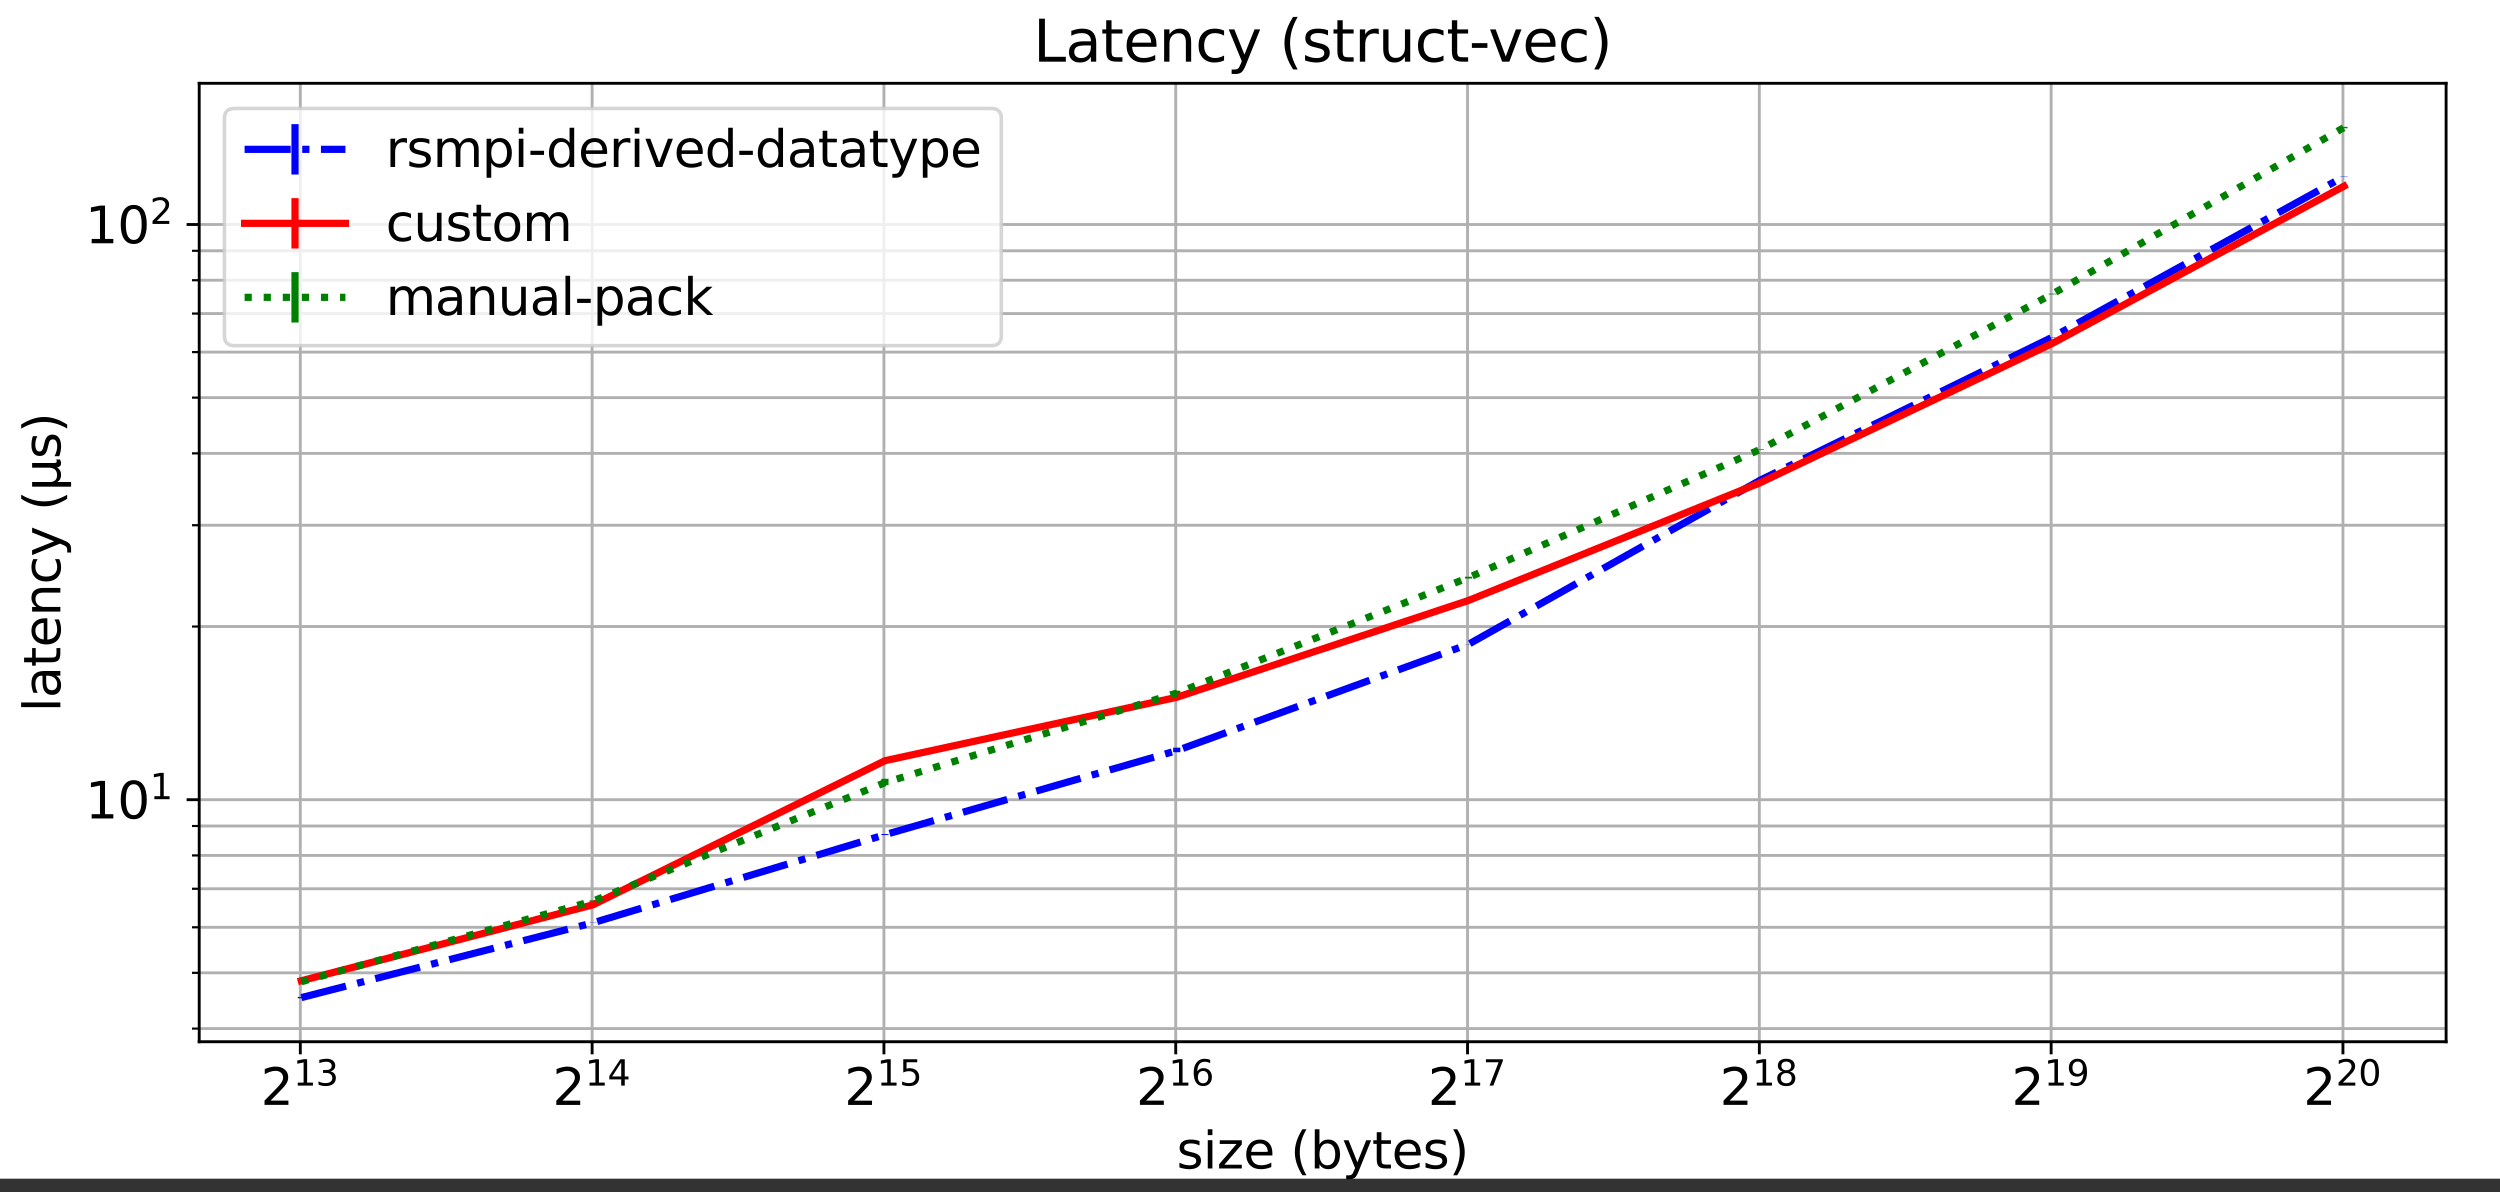 <?xml version="1.0" encoding="UTF-8" standalone="no"?>
<svg
   width="694.117pt"
   height="330.996pt"
   viewBox="0 0 694.117 330.996"
   version="1.1"
   id="svg169"
   sodipodi:docname="latency-struct-vec.svg"
   inkscape:version="1.3.2 (091e20e, 2023-11-25)"
   xmlns:inkscape="http://www.inkscape.org/namespaces/inkscape"
   xmlns:sodipodi="http://sodipodi.sourceforge.net/DTD/sodipodi-0.dtd"
   xmlns:xlink="http://www.w3.org/1999/xlink"
   xmlns="http://www.w3.org/2000/svg"
   xmlns:svg="http://www.w3.org/2000/svg"
   xmlns:rdf="http://www.w3.org/1999/02/22-rdf-syntax-ns#"
   xmlns:cc="http://creativecommons.org/ns#"
   xmlns:dc="http://purl.org/dc/elements/1.1/">
  <rect x="0" y="0" width="694.117" height="330.996" fill="#333333" stroke="none"/>
  <sodipodi:namedview
     id="namedview169"
     pagecolor="#ffffff"
     bordercolor="#000000"
     borderopacity="0.25"
     inkscape:showpageshadow="2"
     inkscape:pageopacity="0.0"
     inkscape:pagecheckerboard="0"
     inkscape:deskcolor="#d1d1d1"
     inkscape:document-units="pt"
     inkscape:zoom="2.0028367"
     inkscape:cx="458.8492"
     inkscape:cy="205.95788"
     inkscape:window-width="3440"
     inkscape:window-height="1302"
     inkscape:window-x="0"
     inkscape:window-y="25"
     inkscape:window-maximized="1"
     inkscape:current-layer="svg169">
    <inkscape:page
       x="0"
       y="0"
       width="694.117"
       height="330.996"
       id="page169"
       margin="17.6 0 0"
       bleed="0"
       inkscape:export-filename="latency-struct-vec.pdf"
       inkscape:export-xdpi="96"
       inkscape:export-ydpi="96" />
  </sodipodi:namedview>
  <defs
     id="defs1">
    <style
       type="text/css"
       id="style1">*{stroke-linejoin: round; stroke-linecap: butt}</style>
  </defs>
  <g
     id="figure_1"
     transform="translate(-45.311,-18.349)">
    <g
       id="patch_1">
      <path
         d="M 0,345.6 H 804.96 V 0 H 0 Z"
         style="fill:#ffffff"
         id="path1" />
    </g>
    <g
       id="axes_1">
      <g
         id="patch_2">
        <path
           d="M 100.62,307.584 H 724.464 V 41.472 H 100.62 Z"
           style="fill:#ffffff"
           id="path2" />
      </g>
      <g
         id="matplotlib.axis_1">
        <g
           id="xtick_1">
          <g
             id="line2d_1">
            <path
               d="M 128.692,307.584 V 41.472"
               clip-path="url(#p73a5b15c62)"
               style="fill:none;stroke:#b0b0b0;stroke-width:0.8;stroke-linecap:square"
               id="path3" />
          </g>
          <g
             id="line2d_2">
            <defs
               id="defs3">
              <path
                 id="mef3d6fde62"
                 d="M 0,0 V 3.5"
                 style="stroke:#000000;stroke-width:0.8" />
            </defs>
            <g
               id="g3">
              <use
                 xlink:href="#mef3d6fde62"
                 x="128.692"
                 y="307.584"
                 style="stroke:#000000;stroke-width:0.8"
                 id="use3" />
            </g>
          </g>
          <g
             id="text_1">
            <!-- $\mathdefault{2^{13}}$ -->
            <g
               transform="matrix(0.14,0,0,-0.14,117.702,325.222)"
               id="g6">
              <defs
                 id="defs4">
                <path
                   id="DejaVuSans-32"
                   d="M 1228,531 H 3431 V 0 H 469 v 531 q 359,372 979,998 621,627 780,809 303,340 423,576 121,236 121,464 0,372 -261,606 -261,235 -680,235 -297,0 -627,-103 -329,-103 -704,-313 v 638 q 381,153 712,231 332,78 607,78 725,0 1156,-363 431,-362 431,-968 0,-288 -108,-546 -107,-257 -392,-607 -78,-91 -497,-524 Q 1991,1309 1228,531 Z"
                   transform="scale(0.016)" />
                <path
                   id="DejaVuSans-31"
                   d="M 794,531 H 1825 V 4091 L 703,3866 v 575 l 1116,225 h 631 V 531 H 3481 V 0 H 794 Z"
                   transform="scale(0.016)" />
                <path
                   id="DejaVuSans-33"
                   d="m 2597,2516 q 453,-97 707,-404 255,-306 255,-756 0,-690 -475,-1069 -475,-378 -1350,-378 -293,0 -604,58 -311,58 -642,174 v 609 q 262,-153 574,-231 313,-78 654,-78 593,0 904,234 311,234 311,681 0,413 -289,645 -289,233 -804,233 h -544 v 519 h 569 q 465,0 712,186 247,186 247,536 0,359 -255,551 -254,193 -729,193 -260,0 -557,-57 -297,-56 -653,-174 v 562 q 360,100 674,150 314,50 592,50 719,0 1137,-327 419,-326 419,-882 0,-388 -222,-655 -222,-267 -631,-370 z"
                   transform="scale(0.016)" />
              </defs>
              <use
                 xlink:href="#DejaVuSans-32"
                 transform="translate(0,0.766)"
                 id="use4" />
              <use
                 xlink:href="#DejaVuSans-31"
                 transform="matrix(0.7,0,0,0.7,64.58,39.047)"
                 id="use5" />
              <use
                 xlink:href="#DejaVuSans-33"
                 transform="matrix(0.7,0,0,0.7,109.116,39.047)"
                 id="use6" />
            </g>
          </g>
        </g>
        <g
           id="xtick_2">
          <g
             id="line2d_3">
            <path
               d="M 209.71,307.584 V 41.472"
               clip-path="url(#p73a5b15c62)"
               style="fill:none;stroke:#b0b0b0;stroke-width:0.8;stroke-linecap:square"
               id="path6" />
          </g>
          <g
             id="line2d_4">
            <g
               id="g7">
              <use
                 xlink:href="#mef3d6fde62"
                 x="209.71"
                 y="307.584"
                 style="stroke:#000000;stroke-width:0.8"
                 id="use7" />
            </g>
          </g>
          <g
             id="text_2">
            <!-- $\mathdefault{2^{14}}$ -->
            <g
               transform="matrix(0.14,0,0,-0.14,198.72,325.222)"
               id="g10">
              <defs
                 id="defs7">
                <path
                   id="DejaVuSans-34"
                   d="M 2419,4116 825,1625 h 1594 z m -166,550 h 794 V 1625 h 666 V 1100 H 3047 V 0 H 2419 V 1100 H 313 v 609 z"
                   transform="scale(0.016)" />
              </defs>
              <use
                 xlink:href="#DejaVuSans-32"
                 transform="translate(0,0.684)"
                 id="use8" />
              <use
                 xlink:href="#DejaVuSans-31"
                 transform="matrix(0.7,0,0,0.7,64.58,38.966)"
                 id="use9" />
              <use
                 xlink:href="#DejaVuSans-34"
                 transform="matrix(0.7,0,0,0.7,109.116,38.966)"
                 id="use10" />
            </g>
          </g>
        </g>
        <g
           id="xtick_3">
          <g
             id="line2d_5">
            <path
               d="M 290.729,307.584 V 41.472"
               clip-path="url(#p73a5b15c62)"
               style="fill:none;stroke:#b0b0b0;stroke-width:0.8;stroke-linecap:square"
               id="path10" />
          </g>
          <g
             id="line2d_6">
            <g
               id="g11">
              <use
                 xlink:href="#mef3d6fde62"
                 x="290.729"
                 y="307.584"
                 style="stroke:#000000;stroke-width:0.8"
                 id="use11" />
            </g>
          </g>
          <g
             id="text_3">
            <!-- $\mathdefault{2^{15}}$ -->
            <g
               transform="matrix(0.14,0,0,-0.14,279.739,325.222)"
               id="g14">
              <defs
                 id="defs11">
                <path
                   id="DejaVuSans-35"
                   d="M 691,4666 H 3169 V 4134 H 1269 V 2991 q 137,47 274,70 138,23 276,23 781,0 1237,-428 457,-428 457,-1159 Q 3513,744 3044,326 2575,-91 1722,-91 1428,-91 1123,-41 819,9 494,109 v 635 q 281,-153 581,-228 300,-75 634,-75 541,0 856,284 316,284 316,772 0,487 -316,771 -315,285 -856,285 -253,0 -505,-56 -251,-56 -513,-175 z"
                   transform="scale(0.016)" />
              </defs>
              <use
                 xlink:href="#DejaVuSans-32"
                 transform="translate(0,0.684)"
                 id="use12" />
              <use
                 xlink:href="#DejaVuSans-31"
                 transform="matrix(0.7,0,0,0.7,64.58,38.966)"
                 id="use13" />
              <use
                 xlink:href="#DejaVuSans-35"
                 transform="matrix(0.7,0,0,0.7,109.116,38.966)"
                 id="use14" />
            </g>
          </g>
        </g>
        <g
           id="xtick_4">
          <g
             id="line2d_7">
            <path
               d="M 371.748,307.584 V 41.472"
               clip-path="url(#p73a5b15c62)"
               style="fill:none;stroke:#b0b0b0;stroke-width:0.8;stroke-linecap:square"
               id="path14" />
          </g>
          <g
             id="line2d_8">
            <g
               id="g15">
              <use
                 xlink:href="#mef3d6fde62"
                 x="371.748"
                 y="307.584"
                 style="stroke:#000000;stroke-width:0.8"
                 id="use15" />
            </g>
          </g>
          <g
             id="text_4">
            <!-- $\mathdefault{2^{16}}$ -->
            <g
               transform="matrix(0.14,0,0,-0.14,360.758,325.222)"
               id="g18">
              <defs
                 id="defs15">
                <path
                   id="DejaVuSans-36"
                   d="m 2113,2584 q -425,0 -674,-291 -248,-290 -248,-796 0,-503 248,-796 249,-292 674,-292 425,0 673,292 248,293 248,796 0,506 -248,796 -248,291 -673,291 z m 1253,1979 v -575 q -238,112 -480,171 -242,60 -480,60 -625,0 -955,-422 -329,-422 -376,-1275 184,272 462,417 279,145 613,145 703,0 1111,-427 408,-426 408,-1160 0,-719 -425,-1154 -425,-434 -1131,-434 -810,0 -1238,620 -428,621 -428,1799 0,1106 525,1764 525,658 1409,658 238,0 480,-47 242,-47 505,-140 z"
                   transform="scale(0.016)" />
              </defs>
              <use
                 xlink:href="#DejaVuSans-32"
                 transform="translate(0,0.766)"
                 id="use16" />
              <use
                 xlink:href="#DejaVuSans-31"
                 transform="matrix(0.7,0,0,0.7,64.58,39.047)"
                 id="use17" />
              <use
                 xlink:href="#DejaVuSans-36"
                 transform="matrix(0.7,0,0,0.7,109.116,39.047)"
                 id="use18" />
            </g>
          </g>
        </g>
        <g
           id="xtick_5">
          <g
             id="line2d_9">
            <path
               d="M 452.766,307.584 V 41.472"
               clip-path="url(#p73a5b15c62)"
               style="fill:none;stroke:#b0b0b0;stroke-width:0.8;stroke-linecap:square"
               id="path18" />
          </g>
          <g
             id="line2d_10">
            <g
               id="g19">
              <use
                 xlink:href="#mef3d6fde62"
                 x="452.766"
                 y="307.584"
                 style="stroke:#000000;stroke-width:0.8"
                 id="use19" />
            </g>
          </g>
          <g
             id="text_5">
            <!-- $\mathdefault{2^{17}}$ -->
            <g
               transform="matrix(0.14,0,0,-0.14,441.776,325.222)"
               id="g22">
              <defs
                 id="defs19">
                <path
                   id="DejaVuSans-37"
                   d="M 525,4666 H 3525 V 4397 L 1831,0 H 1172 L 2766,4134 H 525 Z"
                   transform="scale(0.016)" />
              </defs>
              <use
                 xlink:href="#DejaVuSans-32"
                 transform="translate(0,0.684)"
                 id="use20" />
              <use
                 xlink:href="#DejaVuSans-31"
                 transform="matrix(0.7,0,0,0.7,64.58,38.966)"
                 id="use21" />
              <use
                 xlink:href="#DejaVuSans-37"
                 transform="matrix(0.7,0,0,0.7,109.116,38.966)"
                 id="use22" />
            </g>
          </g>
        </g>
        <g
           id="xtick_6">
          <g
             id="line2d_11">
            <path
               d="M 533.785,307.584 V 41.472"
               clip-path="url(#p73a5b15c62)"
               style="fill:none;stroke:#b0b0b0;stroke-width:0.8;stroke-linecap:square"
               id="path22" />
          </g>
          <g
             id="line2d_12">
            <g
               id="g23">
              <use
                 xlink:href="#mef3d6fde62"
                 x="533.785"
                 y="307.584"
                 style="stroke:#000000;stroke-width:0.8"
                 id="use23" />
            </g>
          </g>
          <g
             id="text_6">
            <!-- $\mathdefault{2^{18}}$ -->
            <g
               transform="matrix(0.14,0,0,-0.14,522.795,325.222)"
               id="g26">
              <defs
                 id="defs23">
                <path
                   id="DejaVuSans-38"
                   d="m 2034,2216 q -450,0 -708,-241 -257,-241 -257,-662 0,-422 257,-663 258,-241 708,-241 450,0 709,242 260,243 260,662 0,421 -258,662 -257,241 -711,241 z m -631,268 q -406,100 -633,378 -226,279 -226,679 0,559 398,884 399,325 1092,325 697,0 1094,-325 397,-325 397,-884 0,-400 -227,-679 -226,-278 -629,-378 456,-106 710,-416 255,-309 255,-755 Q 3634,634 3220,271 2806,-91 2034,-91 1263,-91 848,271 434,634 434,1313 q 0,446 256,755 257,310 713,416 z m -231,997 q 0,-362 226,-565 227,-203 636,-203 407,0 636,203 230,203 230,565 0,363 -230,566 -229,203 -636,203 -409,0 -636,-203 -226,-203 -226,-566 z"
                   transform="scale(0.016)" />
              </defs>
              <use
                 xlink:href="#DejaVuSans-32"
                 transform="translate(0,0.766)"
                 id="use24" />
              <use
                 xlink:href="#DejaVuSans-31"
                 transform="matrix(0.7,0,0,0.7,64.58,39.047)"
                 id="use25" />
              <use
                 xlink:href="#DejaVuSans-38"
                 transform="matrix(0.7,0,0,0.7,109.116,39.047)"
                 id="use26" />
            </g>
          </g>
        </g>
        <g
           id="xtick_7">
          <g
             id="line2d_13">
            <path
               d="M 614.804,307.584 V 41.472"
               clip-path="url(#p73a5b15c62)"
               style="fill:none;stroke:#b0b0b0;stroke-width:0.8;stroke-linecap:square"
               id="path26" />
          </g>
          <g
             id="line2d_14">
            <g
               id="g27">
              <use
                 xlink:href="#mef3d6fde62"
                 x="614.804"
                 y="307.584"
                 style="stroke:#000000;stroke-width:0.8"
                 id="use27" />
            </g>
          </g>
          <g
             id="text_7">
            <!-- $\mathdefault{2^{19}}$ -->
            <g
               transform="matrix(0.14,0,0,-0.14,603.814,325.222)"
               id="g30">
              <defs
                 id="defs27">
                <path
                   id="DejaVuSans-39"
                   d="m 703,97 v 575 q 238,-113 481,-172 244,-59 479,-59 625,0 954,420 330,420 377,1277 -181,-269 -460,-413 -278,-144 -615,-144 -700,0 -1108,423 -408,424 -408,1159 0,718 425,1152 425,435 1131,435 810,0 1236,-621 427,-620 427,-1801 Q 3622,1225 3098,567 2575,-91 1691,-91 1453,-91 1209,-44 966,3 703,97 Z m 1256,1978 q 425,0 673,290 249,291 249,798 0,503 -249,795 -248,292 -673,292 -425,0 -673,-292 -248,-292 -248,-795 0,-507 248,-798 248,-290 673,-290 z"
                   transform="scale(0.016)" />
              </defs>
              <use
                 xlink:href="#DejaVuSans-32"
                 transform="translate(0,0.766)"
                 id="use28" />
              <use
                 xlink:href="#DejaVuSans-31"
                 transform="matrix(0.7,0,0,0.7,64.58,39.047)"
                 id="use29" />
              <use
                 xlink:href="#DejaVuSans-39"
                 transform="matrix(0.7,0,0,0.7,109.116,39.047)"
                 id="use30" />
            </g>
          </g>
        </g>
        <g
           id="xtick_8">
          <g
             id="line2d_15">
            <path
               d="M 695.822,307.584 V 41.472"
               clip-path="url(#p73a5b15c62)"
               style="fill:none;stroke:#b0b0b0;stroke-width:0.8;stroke-linecap:square"
               id="path30" />
          </g>
          <g
             id="line2d_16">
            <g
               id="g31">
              <use
                 xlink:href="#mef3d6fde62"
                 x="695.822"
                 y="307.584"
                 style="stroke:#000000;stroke-width:0.8"
                 id="use31" />
            </g>
          </g>
          <g
             id="text_8">
            <!-- $\mathdefault{2^{20}}$ -->
            <g
               transform="matrix(0.14,0,0,-0.14,684.832,325.222)"
               id="g34">
              <defs
                 id="defs31">
                <path
                   id="DejaVuSans-30"
                   d="m 2034,4250 q -487,0 -733,-480 -245,-479 -245,-1442 0,-959 245,-1439 246,-480 733,-480 491,0 736,480 246,480 246,1439 0,963 -246,1442 -245,480 -736,480 z m 0,500 q 785,0 1199,-621 414,-620 414,-1801 0,-1178 -414,-1799 -414,-620 -1199,-620 -784,0 -1198,620 -414,621 -414,1799 0,1181 414,1801 414,621 1198,621 z"
                   transform="scale(0.016)" />
              </defs>
              <use
                 xlink:href="#DejaVuSans-32"
                 transform="translate(0,0.766)"
                 id="use32" />
              <use
                 xlink:href="#DejaVuSans-32"
                 transform="matrix(0.7,0,0,0.7,64.58,39.047)"
                 id="use33" />
              <use
                 xlink:href="#DejaVuSans-30"
                 transform="matrix(0.7,0,0,0.7,109.116,39.047)"
                 id="use34" />
            </g>
          </g>
        </g>
        <g
           id="text_9">
          <!-- size (bytes) -->
          <g
             transform="matrix(0.14,0,0,-0.14,371.998,342.771)"
             id="g46">
            <defs
               id="defs34">
              <path
                 id="DejaVuSans-73"
                 d="m 2834,3397 v -544 q -243,125 -506,187 -262,63 -544,63 -428,0 -642,-131 -214,-131 -214,-394 0,-200 153,-314 153,-114 616,-217 l 197,-44 q 612,-131 870,-370 258,-239 258,-667 0,-488 -386,-773 Q 2250,-91 1575,-91 1294,-91 989,-36 684,19 347,128 v 594 q 319,-166 628,-249 309,-82 613,-82 406,0 624,139 219,139 219,392 0,234 -158,359 -157,125 -692,241 l -200,47 q -534,112 -772,345 -237,233 -237,639 0,494 350,762 350,269 994,269 318,0 599,-47 282,-46 519,-140 z"
                 transform="scale(0.016)" />
              <path
                 id="DejaVuSans-69"
                 d="m 603,3500 h 575 V 0 H 603 Z m 0,1363 h 575 V 4134 H 603 Z"
                 transform="scale(0.016)" />
              <path
                 id="DejaVuSans-7a"
                 d="M 353,3500 H 3084 V 2975 L 922,459 H 3084 V 0 H 275 V 525 L 2438,3041 H 353 Z"
                 transform="scale(0.016)" />
              <path
                 id="DejaVuSans-65"
                 d="M 3597,1894 V 1613 H 953 q 38,-594 358,-905 320,-311 892,-311 331,0 642,81 311,81 618,244 V 178 Q 3153,47 2828,-22 2503,-91 2169,-91 1331,-91 842,396 353,884 353,1716 q 0,859 464,1363 464,505 1252,505 706,0 1117,-455 411,-454 411,-1235 z m -575,169 q -6,471 -264,752 -258,282 -683,282 -481,0 -770,-272 -289,-272 -333,-766 z"
                 transform="scale(0.016)" />
              <path
                 id="DejaVuSans-20"
                 transform="scale(0.016)"
                 d="" />
              <path
                 id="DejaVuSans-28"
                 d="m 1984,4856 q -418,-718 -622,-1422 -203,-703 -203,-1425 0,-721 205,-1429 205,-708 620,-1424 h -500 q -468,735 -701,1444 -233,709 -233,1409 0,697 231,1403 232,707 703,1444 z"
                 transform="scale(0.016)" />
              <path
                 id="DejaVuSans-62"
                 d="m 3116,1747 q 0,634 -261,995 -261,361 -717,361 -457,0 -718,-361 -261,-361 -261,-995 0,-634 261,-995 261,-361 718,-361 456,0 717,361 261,361 261,995 z M 1159,2969 q 182,312 458,463 277,152 661,152 638,0 1036,-506 399,-506 399,-1331 Q 3713,922 3314,415 2916,-91 2278,-91 1894,-91 1617,61 1341,213 1159,525 V 0 H 581 v 4863 h 578 z"
                 transform="scale(0.016)" />
              <path
                 id="DejaVuSans-79"
                 d="m 2059,-325 q -243,-625 -475,-815 -231,-191 -618,-191 H 506 v 481 h 338 q 237,0 368,113 132,112 291,531 L 1606,56 191,3500 H 800 L 1894,763 2988,3500 h 609 z"
                 transform="scale(0.016)" />
              <path
                 id="DejaVuSans-74"
                 d="M 1172,4494 V 3500 H 2356 V 3053 H 1172 V 1153 q 0,-428 117,-550 117,-122 477,-122 h 590 V 0 H 1766 Q 1100,0 847,248 594,497 594,1153 V 3053 H 172 v 447 h 422 v 994 z"
                 transform="scale(0.016)" />
              <path
                 id="DejaVuSans-29"
                 d="m 513,4856 h 500 q 468,-737 701,-1444 233,-706 233,-1403 0,-700 -233,-1409 -233,-709 -701,-1444 H 513 q 415,716 620,1424 205,708 205,1429 0,722 -205,1425 -205,704 -620,1422 z"
                 transform="scale(0.016)" />
            </defs>
            <use
               xlink:href="#DejaVuSans-73"
               id="use35" />
            <use
               xlink:href="#DejaVuSans-69"
               x="52.1"
               id="use36" />
            <use
               xlink:href="#DejaVuSans-7a"
               x="79.883"
               id="use37" />
            <use
               xlink:href="#DejaVuSans-65"
               x="132.373"
               id="use38" />
            <use
               xlink:href="#DejaVuSans-20"
               x="193.896"
               id="use39" />
            <use
               xlink:href="#DejaVuSans-28"
               x="225.684"
               id="use40" />
            <use
               xlink:href="#DejaVuSans-62"
               x="264.697"
               id="use41" />
            <use
               xlink:href="#DejaVuSans-79"
               x="328.174"
               id="use42" />
            <use
               xlink:href="#DejaVuSans-74"
               x="387.354"
               id="use43" />
            <use
               xlink:href="#DejaVuSans-65"
               x="426.562"
               id="use44" />
            <use
               xlink:href="#DejaVuSans-73"
               x="488.086"
               id="use45" />
            <use
               xlink:href="#DejaVuSans-29"
               x="540.186"
               id="use46" />
          </g>
        </g>
      </g>
      <g
         id="matplotlib.axis_2">
        <g
           id="ytick_1">
          <g
             id="line2d_17">
            <path
               d="M 100.62,240.378 H 724.464"
               clip-path="url(#p73a5b15c62)"
               style="fill:none;stroke:#b0b0b0;stroke-width:0.8;stroke-linecap:square"
               id="path46" />
          </g>
          <g
             id="line2d_18">
            <defs
               id="defs46">
              <path
                 id="mc78a80c4d1"
                 d="M 0,0 H -3.5"
                 style="stroke:#000000;stroke-width:0.8" />
            </defs>
            <g
               id="g47">
              <use
                 xlink:href="#mc78a80c4d1"
                 x="100.62"
                 y="240.378"
                 style="stroke:#000000;stroke-width:0.8"
                 id="use47" />
            </g>
          </g>
          <g
             id="text_10">
            <!-- $\mathdefault{10^{1}}$ -->
            <g
               transform="matrix(0.14,0,0,-0.14,68.98,245.697)"
               id="g50">
              <use
                 xlink:href="#DejaVuSans-31"
                 transform="translate(0,0.684)"
                 id="use48" />
              <use
                 xlink:href="#DejaVuSans-30"
                 transform="translate(63.623,0.684)"
                 id="use49" />
              <use
                 xlink:href="#DejaVuSans-31"
                 transform="matrix(0.7,0,0,0.7,128.203,38.966)"
                 id="use50" />
            </g>
          </g>
        </g>
        <g
           id="ytick_2">
          <g
             id="line2d_19">
            <path
               d="M 100.62,80.675 H 724.464"
               clip-path="url(#p73a5b15c62)"
               style="fill:none;stroke:#b0b0b0;stroke-width:0.8;stroke-linecap:square"
               id="path50" />
          </g>
          <g
             id="line2d_20">
            <g
               id="g51">
              <use
                 xlink:href="#mc78a80c4d1"
                 x="100.62"
                 y="80.675"
                 style="stroke:#000000;stroke-width:0.8"
                 id="use51" />
            </g>
          </g>
          <g
             id="text_11">
            <!-- $\mathdefault{10^{2}}$ -->
            <g
               transform="matrix(0.14,0,0,-0.14,68.98,85.993)"
               id="g54">
              <use
                 xlink:href="#DejaVuSans-31"
                 transform="translate(0,0.766)"
                 id="use52" />
              <use
                 xlink:href="#DejaVuSans-30"
                 transform="translate(63.623,0.766)"
                 id="use53" />
              <use
                 xlink:href="#DejaVuSans-32"
                 transform="matrix(0.7,0,0,0.7,128.203,39.047)"
                 id="use54" />
            </g>
          </g>
        </g>
        <g
           id="ytick_3">
          <g
             id="line2d_21">
            <path
               d="M 100.62,303.931 H 724.464"
               clip-path="url(#p73a5b15c62)"
               style="fill:none;stroke:#b0b0b0;stroke-width:0.8;stroke-linecap:square"
               id="path54" />
          </g>
          <g
             id="line2d_22">
            <defs
               id="defs54">
              <path
                 id="ma3c9d15dac"
                 d="M 0,0 H -2"
                 style="stroke:#000000;stroke-width:0.6" />
            </defs>
            <g
               id="g55">
              <use
                 xlink:href="#ma3c9d15dac"
                 x="100.62"
                 y="303.931"
                 style="stroke:#000000;stroke-width:0.6"
                 id="use55" />
            </g>
          </g>
        </g>
        <g
           id="ytick_4">
          <g
             id="line2d_23">
            <path
               d="M 100.62,288.454 H 724.464"
               clip-path="url(#p73a5b15c62)"
               style="fill:none;stroke:#b0b0b0;stroke-width:0.8;stroke-linecap:square"
               id="path55" />
          </g>
          <g
             id="line2d_24">
            <g
               id="g56">
              <use
                 xlink:href="#ma3c9d15dac"
                 x="100.62"
                 y="288.454"
                 style="stroke:#000000;stroke-width:0.6"
                 id="use56" />
            </g>
          </g>
        </g>
        <g
           id="ytick_5">
          <g
             id="line2d_25">
            <path
               d="M 100.62,275.808 H 724.464"
               clip-path="url(#p73a5b15c62)"
               style="fill:none;stroke:#b0b0b0;stroke-width:0.8;stroke-linecap:square"
               id="path56" />
          </g>
          <g
             id="line2d_26">
            <g
               id="g57">
              <use
                 xlink:href="#ma3c9d15dac"
                 x="100.62"
                 y="275.808"
                 style="stroke:#000000;stroke-width:0.6"
                 id="use57" />
            </g>
          </g>
        </g>
        <g
           id="ytick_6">
          <g
             id="line2d_27">
            <path
               d="M 100.62,265.116 H 724.464"
               clip-path="url(#p73a5b15c62)"
               style="fill:none;stroke:#b0b0b0;stroke-width:0.8;stroke-linecap:square"
               id="path57" />
          </g>
          <g
             id="line2d_28">
            <g
               id="g58">
              <use
                 xlink:href="#ma3c9d15dac"
                 x="100.62"
                 y="265.116"
                 style="stroke:#000000;stroke-width:0.6"
                 id="use58" />
            </g>
          </g>
        </g>
        <g
           id="ytick_7">
          <g
             id="line2d_29">
            <path
               d="M 100.62,255.855 H 724.464"
               clip-path="url(#p73a5b15c62)"
               style="fill:none;stroke:#b0b0b0;stroke-width:0.8;stroke-linecap:square"
               id="path58" />
          </g>
          <g
             id="line2d_30">
            <g
               id="g59">
              <use
                 xlink:href="#ma3c9d15dac"
                 x="100.62"
                 y="255.855"
                 style="stroke:#000000;stroke-width:0.6"
                 id="use59" />
            </g>
          </g>
        </g>
        <g
           id="ytick_8">
          <g
             id="line2d_31">
            <path
               d="M 100.62,247.686 H 724.464"
               clip-path="url(#p73a5b15c62)"
               style="fill:none;stroke:#b0b0b0;stroke-width:0.8;stroke-linecap:square"
               id="path59" />
          </g>
          <g
             id="line2d_32">
            <g
               id="g60">
              <use
                 xlink:href="#ma3c9d15dac"
                 x="100.62"
                 y="247.686"
                 style="stroke:#000000;stroke-width:0.6"
                 id="use60" />
            </g>
          </g>
        </g>
        <g
           id="ytick_9">
          <g
             id="line2d_33">
            <path
               d="M 100.62,192.303 H 724.464"
               clip-path="url(#p73a5b15c62)"
               style="fill:none;stroke:#b0b0b0;stroke-width:0.8;stroke-linecap:square"
               id="path60" />
          </g>
          <g
             id="line2d_34">
            <g
               id="g61">
              <use
                 xlink:href="#ma3c9d15dac"
                 x="100.62"
                 y="192.303"
                 style="stroke:#000000;stroke-width:0.6"
                 id="use61" />
            </g>
          </g>
        </g>
        <g
           id="ytick_10">
          <g
             id="line2d_35">
            <path
               d="M 100.62,164.18 H 724.464"
               clip-path="url(#p73a5b15c62)"
               style="fill:none;stroke:#b0b0b0;stroke-width:0.8;stroke-linecap:square"
               id="path61" />
          </g>
          <g
             id="line2d_36">
            <g
               id="g62">
              <use
                 xlink:href="#ma3c9d15dac"
                 x="100.62"
                 y="164.18"
                 style="stroke:#000000;stroke-width:0.6"
                 id="use62" />
            </g>
          </g>
        </g>
        <g
           id="ytick_11">
          <g
             id="line2d_37">
            <path
               d="M 100.62,144.227 H 724.464"
               clip-path="url(#p73a5b15c62)"
               style="fill:none;stroke:#b0b0b0;stroke-width:0.8;stroke-linecap:square"
               id="path62" />
          </g>
          <g
             id="line2d_38">
            <g
               id="g63">
              <use
                 xlink:href="#ma3c9d15dac"
                 x="100.62"
                 y="144.227"
                 style="stroke:#000000;stroke-width:0.6"
                 id="use63" />
            </g>
          </g>
        </g>
        <g
           id="ytick_12">
          <g
             id="line2d_39">
            <path
               d="M 100.62,128.75 H 724.464"
               clip-path="url(#p73a5b15c62)"
               style="fill:none;stroke:#b0b0b0;stroke-width:0.8;stroke-linecap:square"
               id="path63" />
          </g>
          <g
             id="line2d_40">
            <g
               id="g64">
              <use
                 xlink:href="#ma3c9d15dac"
                 x="100.62"
                 y="128.75"
                 style="stroke:#000000;stroke-width:0.6"
                 id="use64" />
            </g>
          </g>
        </g>
        <g
           id="ytick_13">
          <g
             id="line2d_41">
            <path
               d="M 100.62,116.105 H 724.464"
               clip-path="url(#p73a5b15c62)"
               style="fill:none;stroke:#b0b0b0;stroke-width:0.8;stroke-linecap:square"
               id="path64" />
          </g>
          <g
             id="line2d_42">
            <g
               id="g65">
              <use
                 xlink:href="#ma3c9d15dac"
                 x="100.62"
                 y="116.105"
                 style="stroke:#000000;stroke-width:0.6"
                 id="use65" />
            </g>
          </g>
        </g>
        <g
           id="ytick_14">
          <g
             id="line2d_43">
            <path
               d="M 100.62,105.413 H 724.464"
               clip-path="url(#p73a5b15c62)"
               style="fill:none;stroke:#b0b0b0;stroke-width:0.8;stroke-linecap:square"
               id="path65" />
          </g>
          <g
             id="line2d_44">
            <g
               id="g66">
              <use
                 xlink:href="#ma3c9d15dac"
                 x="100.62"
                 y="105.413"
                 style="stroke:#000000;stroke-width:0.6"
                 id="use66" />
            </g>
          </g>
        </g>
        <g
           id="ytick_15">
          <g
             id="line2d_45">
            <path
               d="M 100.62,96.151 H 724.464"
               clip-path="url(#p73a5b15c62)"
               style="fill:none;stroke:#b0b0b0;stroke-width:0.8;stroke-linecap:square"
               id="path66" />
          </g>
          <g
             id="line2d_46">
            <g
               id="g67">
              <use
                 xlink:href="#ma3c9d15dac"
                 x="100.62"
                 y="96.151"
                 style="stroke:#000000;stroke-width:0.6"
                 id="use67" />
            </g>
          </g>
        </g>
        <g
           id="ytick_16">
          <g
             id="line2d_47">
            <path
               d="M 100.62,87.982 H 724.464"
               clip-path="url(#p73a5b15c62)"
               style="fill:none;stroke:#b0b0b0;stroke-width:0.8;stroke-linecap:square"
               id="path67" />
          </g>
          <g
             id="line2d_48">
            <g
               id="g68">
              <use
                 xlink:href="#ma3c9d15dac"
                 x="100.62"
                 y="87.982"
                 style="stroke:#000000;stroke-width:0.6"
                 id="use68" />
            </g>
          </g>
        </g>
        <g
           id="text_12">
          <!-- latency (µs) -->
          <g
             transform="matrix(0,-0.14,-0.14,0,62.068,216.029)"
             id="g80">
            <defs
               id="defs68">
              <path
                 id="DejaVuSans-6c"
                 d="m 603,4863 h 575 V 0 H 603 Z"
                 transform="scale(0.016)" />
              <path
                 id="DejaVuSans-61"
                 d="m 2194,1759 q -697,0 -966,-159 -269,-159 -269,-544 0,-306 202,-486 202,-179 548,-179 479,0 768,339 289,339 289,901 v 128 z m 1147,238 V 0 H 2766 V 531 Q 2569,213 2275,61 1981,-91 1556,-91 q -537,0 -855,302 -317,302 -317,808 0,590 395,890 396,300 1180,300 h 807 v 57 q 0,397 -261,614 -261,217 -733,217 -300,0 -585,-72 -284,-72 -546,-216 v 532 q 315,122 612,182 297,61 578,61 760,0 1135,-394 375,-393 375,-1193 z"
                 transform="scale(0.016)" />
              <path
                 id="DejaVuSans-6e"
                 d="M 3513,2113 V 0 h -575 v 2094 q 0,497 -194,743 -194,247 -581,247 -466,0 -735,-297 -269,-296 -269,-809 V 0 H 581 v 3500 h 578 v -544 q 207,316 486,472 280,156 646,156 603,0 912,-373 310,-373 310,-1098 z"
                 transform="scale(0.016)" />
              <path
                 id="DejaVuSans-63"
                 d="m 3122,3366 v -538 q -244,135 -489,202 -245,67 -495,67 -560,0 -870,-355 -309,-354 -309,-995 0,-641 309,-996 310,-354 870,-354 250,0 495,67 245,67 489,202 V 134 Q 2881,22 2623,-34 2366,-91 2075,-91 1284,-91 818,406 353,903 353,1747 q 0,856 470,1346 471,491 1290,491 265,0 518,-55 253,-54 491,-163 z"
                 transform="scale(0.016)" />
              <path
                 id="DejaVuSans-b5"
                 d="m 544,-1331 v 4831 h 575 V 1325 q 0,-453 215,-685 216,-231 638,-231 462,0 695,262 233,263 233,788 v 2041 h 575 V 806 q 0,-187 54,-276 55,-89 171,-89 28,0 78,17 50,17 138,55 V 50 Q 3788,-22 3673,-56 3559,-91 3450,-91 3234,-91 3106,31 2978,153 2931,403 2775,156 2548,32 2322,-91 2016,-91 1697,-91 1473,31 1250,153 1119,397 v -1728 z"
                 transform="scale(0.016)" />
            </defs>
            <use
               xlink:href="#DejaVuSans-6c"
               id="use69" />
            <use
               xlink:href="#DejaVuSans-61"
               x="27.783"
               id="use70" />
            <use
               xlink:href="#DejaVuSans-74"
               x="89.062"
               id="use71" />
            <use
               xlink:href="#DejaVuSans-65"
               x="128.271"
               id="use72" />
            <use
               xlink:href="#DejaVuSans-6e"
               x="189.795"
               id="use73" />
            <use
               xlink:href="#DejaVuSans-63"
               x="253.174"
               id="use74" />
            <use
               xlink:href="#DejaVuSans-79"
               x="308.154"
               id="use75" />
            <use
               xlink:href="#DejaVuSans-20"
               x="367.334"
               id="use76" />
            <use
               xlink:href="#DejaVuSans-28"
               x="399.121"
               id="use77" />
            <use
               xlink:href="#DejaVuSans-b5"
               x="438.135"
               id="use78" />
            <use
               xlink:href="#DejaVuSans-73"
               x="501.758"
               id="use79" />
            <use
               xlink:href="#DejaVuSans-29"
               x="553.857"
               id="use80" />
          </g>
        </g>
      </g>
      <g
         id="LineCollection_1">
        <path
           d="m 128.977,295.488 v -0.341"
           clip-path="url(#p73a5b15c62)"
           style="fill:none;stroke:#0000ff;stroke-width:2"
           id="path80" />
        <path
           d="m 209.995,274.593 v -0.065"
           clip-path="url(#p73a5b15c62)"
           style="fill:none;stroke:#0000ff;stroke-width:2"
           id="path81" />
        <path
           d="m 291.014,250.209 v -0.288"
           clip-path="url(#p73a5b15c62)"
           style="fill:none;stroke:#0000ff;stroke-width:2"
           id="path82" />
        <path
           d="m 372.033,227.187 v -1.253"
           clip-path="url(#p73a5b15c62)"
           style="fill:none;stroke:#0000ff;stroke-width:2"
           id="path83" />
        <path
           d="m 453.051,197.249 v -0.065"
           clip-path="url(#p73a5b15c62)"
           style="fill:none;stroke:#0000ff;stroke-width:2"
           id="path84" />
        <path
           d="M 534.07,151.729 V 151.493"
           clip-path="url(#p73a5b15c62)"
           style="fill:none;stroke:#0000ff;stroke-width:2"
           id="path85" />
        <path
           d="m 615.089,112.02 v -0.098"
           clip-path="url(#p73a5b15c62)"
           style="fill:none;stroke:#0000ff;stroke-width:2"
           id="path86" />
        <path
           d="M 696.107,67.407 V 67.306"
           clip-path="url(#p73a5b15c62)"
           style="fill:none;stroke:#0000ff;stroke-width:2"
           id="path87" />
      </g>
      <g
         id="LineCollection_2">
        <path
           d="m 128.977,290.727 v -0.249"
           clip-path="url(#p73a5b15c62)"
           style="fill:none;stroke:#ff0000;stroke-width:2"
           id="path88" />
        <path
           d="m 209.995,269.679 v -0.21"
           clip-path="url(#p73a5b15c62)"
           style="fill:none;stroke:#ff0000;stroke-width:2"
           id="path89" />
        <path
           d="m 291.014,229.643 v -0.232"
           clip-path="url(#p73a5b15c62)"
           style="fill:none;stroke:#ff0000;stroke-width:2"
           id="path90" />
        <path
           d="M 372.033,212.001 V 211.895"
           clip-path="url(#p73a5b15c62)"
           style="fill:none;stroke:#ff0000;stroke-width:2"
           id="path91" />
        <path
           d="m 453.051,185.153 v -0.197"
           clip-path="url(#p73a5b15c62)"
           style="fill:none;stroke:#ff0000;stroke-width:2"
           id="path92" />
        <path
           d="m 534.07,152.602 v -0.513"
           clip-path="url(#p73a5b15c62)"
           style="fill:none;stroke:#ff0000;stroke-width:2"
           id="path93" />
        <path
           d="m 615.089,113.945 v -0.431"
           clip-path="url(#p73a5b15c62)"
           style="fill:none;stroke:#ff0000;stroke-width:2"
           id="path94" />
        <path
           d="M 696.107,70.413 V 69.635"
           clip-path="url(#p73a5b15c62)"
           style="fill:none;stroke:#ff0000;stroke-width:2"
           id="path95" />
      </g>
      <g
         id="LineCollection_3">
        <path
           d="m 128.977,291.116 v -0.349"
           clip-path="url(#p73a5b15c62)"
           style="fill:none;stroke:#008000;stroke-width:2"
           id="path96" />
        <path
           d="m 209.995,268.749 v -0.416"
           clip-path="url(#p73a5b15c62)"
           style="fill:none;stroke:#008000;stroke-width:2"
           id="path97" />
        <path
           d="m 291.014,236.315 v -1.743"
           clip-path="url(#p73a5b15c62)"
           style="fill:none;stroke:#008000;stroke-width:2"
           id="path98" />
        <path
           d="m 372.033,211.129 v -1.024"
           clip-path="url(#p73a5b15c62)"
           style="fill:none;stroke:#008000;stroke-width:2"
           id="path99" />
        <path
           d="m 453.051,178.984 v -0.508"
           clip-path="url(#p73a5b15c62)"
           style="fill:none;stroke:#008000;stroke-width:2"
           id="path100" />
        <path
           d="m 534.07,143.214 v -0.192"
           clip-path="url(#p73a5b15c62)"
           style="fill:none;stroke:#008000;stroke-width:2"
           id="path101" />
        <path
           d="M 615.089,100.094 V 99.887"
           clip-path="url(#p73a5b15c62)"
           style="fill:none;stroke:#008000;stroke-width:2"
           id="path102" />
        <path
           d="M 696.107,53.958 V 53.568"
           clip-path="url(#p73a5b15c62)"
           style="fill:none;stroke:#008000;stroke-width:2"
           id="path103" />
      </g>
      <g
         id="line2d_49">
        <path
           d="m 128.977,295.326 81.019,-20.776 81.019,-24.453 81.019,-23.34 81.019,-29.543 81.019,-45.572 81.019,-39.654 81.019,-44.626"
           clip-path="url(#p73a5b15c62)"
           style="fill:none;stroke:#0000ff;stroke-width:2;stroke-dasharray:12.8, 3.2, 2, 3.2;stroke-dashoffset:0"
           id="path104" />
      </g>
      <g
         id="line2d_50">
        <path
           d="m 128.977,290.644 81.019,-21.093 81.019,-39.997 81.019,-17.608 81.019,-26.892 81.019,-32.703 81.019,-38.633 81.019,-43.675"
           clip-path="url(#p73a5b15c62)"
           style="fill:none;stroke:#ff0000;stroke-width:2;stroke-linecap:square"
           id="path105" />
      </g>
      <g
         id="line2d_51">
        <path
           d="m 128.977,290.912 81.019,-22.395 81.019,-32.861 81.019,-24.882 81.019,-32.067 81.019,-35.597 81.019,-43.11 81.019,-46.244"
           clip-path="url(#p73a5b15c62)"
           style="fill:none;stroke:#008000;stroke-width:2;stroke-dasharray:2, 3.3;stroke-dashoffset:0"
           id="path106" />
      </g>
      <g
         id="patch_3">
        <path
           d="M 100.62,307.584 V 41.472"
           style="fill:none;stroke:#000000;stroke-width:0.8;stroke-linecap:square;stroke-linejoin:miter"
           id="path107" />
      </g>
      <g
         id="patch_4">
        <path
           d="M 724.464,307.584 V 41.472"
           style="fill:none;stroke:#000000;stroke-width:0.8;stroke-linecap:square;stroke-linejoin:miter"
           id="path108" />
      </g>
      <g
         id="patch_5">
        <path
           d="M 100.62,307.584 H 724.464"
           style="fill:none;stroke:#000000;stroke-width:0.8;stroke-linecap:square;stroke-linejoin:miter"
           id="path109" />
      </g>
      <g
         id="patch_6">
        <path
           d="M 100.62,41.472 H 724.464"
           style="fill:none;stroke:#000000;stroke-width:0.8;stroke-linecap:square;stroke-linejoin:miter"
           id="path110" />
      </g>
      <g
         id="text_13">
        <!-- Latency (struct-vec) -->
        <g
           transform="matrix(0.16,0,0,-0.16,332.204,35.472)"
           id="g129">
          <defs
             id="defs110">
            <path
               id="DejaVuSans-4c"
               d="m 628,4666 h 631 V 531 H 3531 V 0 H 628 Z"
               transform="scale(0.016)" />
            <path
               id="DejaVuSans-72"
               d="m 2631,2963 q -97,56 -211,82 -114,27 -251,27 -488,0 -749,-317 -261,-317 -261,-911 V 0 H 581 v 3500 h 578 v -544 q 182,319 472,473 291,155 707,155 59,0 131,-8 72,-7 159,-23 z"
               transform="scale(0.016)" />
            <path
               id="DejaVuSans-75"
               d="m 544,1381 v 2119 h 575 V 1403 q 0,-497 193,-746 194,-248 582,-248 465,0 735,297 271,297 271,810 v 1984 h 575 V 0 H 2900 V 538 Q 2691,219 2414,64 2138,-91 1772,-91 1169,-91 856,284 544,659 544,1381 Z m 1447,2203 z"
               transform="scale(0.016)" />
            <path
               id="DejaVuSans-2d"
               d="M 313,2009 H 1997 V 1497 H 313 Z"
               transform="scale(0.016)" />
            <path
               id="DejaVuSans-76"
               d="M 191,3500 H 800 L 1894,563 2988,3500 h 609 L 2284,0 h -781 z"
               transform="scale(0.016)" />
          </defs>
          <use
             xlink:href="#DejaVuSans-4c"
             id="use110" />
          <use
             xlink:href="#DejaVuSans-61"
             x="55.713"
             id="use111" />
          <use
             xlink:href="#DejaVuSans-74"
             x="116.992"
             id="use112" />
          <use
             xlink:href="#DejaVuSans-65"
             x="156.201"
             id="use113" />
          <use
             xlink:href="#DejaVuSans-6e"
             x="217.725"
             id="use114" />
          <use
             xlink:href="#DejaVuSans-63"
             x="281.104"
             id="use115" />
          <use
             xlink:href="#DejaVuSans-79"
             x="336.084"
             id="use116" />
          <use
             xlink:href="#DejaVuSans-20"
             x="395.264"
             id="use117" />
          <use
             xlink:href="#DejaVuSans-28"
             x="427.051"
             id="use118" />
          <use
             xlink:href="#DejaVuSans-73"
             x="466.064"
             id="use119" />
          <use
             xlink:href="#DejaVuSans-74"
             x="518.164"
             id="use120" />
          <use
             xlink:href="#DejaVuSans-72"
             x="557.373"
             id="use121" />
          <use
             xlink:href="#DejaVuSans-75"
             x="598.486"
             id="use122" />
          <use
             xlink:href="#DejaVuSans-63"
             x="661.865"
             id="use123" />
          <use
             xlink:href="#DejaVuSans-74"
             x="716.846"
             id="use124" />
          <use
             xlink:href="#DejaVuSans-2d"
             x="756.055"
             id="use125" />
          <use
             xlink:href="#DejaVuSans-76"
             x="789.514"
             id="use126" />
          <use
             xlink:href="#DejaVuSans-65"
             x="848.693"
             id="use127" />
          <use
             xlink:href="#DejaVuSans-63"
             x="910.217"
             id="use128" />
          <use
             xlink:href="#DejaVuSans-29"
             x="965.197"
             id="use129" />
        </g>
      </g>
      <g
         id="legend_1">
        <g
           id="patch_7">
          <path
             d="m 110.42,114.32 h 210.112 q 2.8,0 2.8,-2.8 V 51.272 q 0,-2.8 -2.8,-2.8 H 110.42 q -2.8,0 -2.8,2.8 v 60.248 q 0,2.8 2.8,2.8 z"
             style="opacity:0.8;fill:#ffffff;stroke:#cccccc;stroke-linejoin:miter"
             id="path129" />
        </g>
        <g
           id="LineCollection_4">
          <path
             d="m 127.22,66.81 v -14"
             style="fill:none;stroke:#0000ff;stroke-width:2"
             id="path130" />
        </g>
        <g
           id="line2d_52">
          <path
             d="m 113.22,59.81 h 28"
             style="fill:none;stroke:#0000ff;stroke-width:2;stroke-dasharray:12.8, 3.2, 2, 3.2;stroke-dashoffset:0"
             id="path131" />
        </g>
        <g
           id="line2d_53" />
        <g
           id="text_14">
          <!-- rsmpi-derived-datatype -->
          <g
             transform="matrix(0.14,0,0,-0.14,152.42,64.71)"
             id="g152">
            <defs
               id="defs131">
              <path
                 id="DejaVuSans-6d"
                 d="m 3328,2828 q 216,388 516,572 300,184 706,184 547,0 844,-383 297,-382 297,-1088 V 0 h -578 v 2094 q 0,503 -179,746 -178,244 -543,244 -447,0 -707,-297 -259,-296 -259,-809 V 0 h -578 v 2094 q 0,506 -178,748 -178,242 -550,242 -441,0 -701,-298 -259,-298 -259,-808 V 0 H 581 v 3500 h 578 v -544 q 197,322 472,475 275,153 653,153 382,0 649,-194 267,-193 395,-562 z"
                 transform="scale(0.016)" />
              <path
                 id="DejaVuSans-70"
                 d="M 1159,525 V -1331 H 581 v 4831 h 578 v -531 q 182,312 458,463 277,152 661,152 638,0 1036,-506 399,-506 399,-1331 0,-825 -399,-1332 -398,-506 -1036,-506 -384,0 -661,152 -276,152 -458,464 z m 1957,1222 q 0,634 -261,995 -261,361 -717,361 -457,0 -718,-361 -261,-361 -261,-995 0,-634 261,-995 261,-361 718,-361 456,0 717,361 261,361 261,995 z"
                 transform="scale(0.016)" />
              <path
                 id="DejaVuSans-64"
                 d="m 2906,2969 v 1894 h 575 V 0 H 2906 V 525 Q 2725,213 2448,61 2172,-91 1784,-91 1150,-91 751,415 353,922 353,1747 q 0,825 398,1331 399,506 1033,506 388,0 664,-152 277,-151 458,-463 z M 947,1747 q 0,-634 261,-995 261,-361 717,-361 456,0 718,361 263,361 263,995 0,634 -263,995 -262,361 -718,361 -456,0 -717,-361 -261,-361 -261,-995 z"
                 transform="scale(0.016)" />
            </defs>
            <use
               xlink:href="#DejaVuSans-72"
               id="use131" />
            <use
               xlink:href="#DejaVuSans-73"
               x="41.113"
               id="use132" />
            <use
               xlink:href="#DejaVuSans-6d"
               x="93.213"
               id="use133" />
            <use
               xlink:href="#DejaVuSans-70"
               x="190.625"
               id="use134" />
            <use
               xlink:href="#DejaVuSans-69"
               x="254.102"
               id="use135" />
            <use
               xlink:href="#DejaVuSans-2d"
               x="281.885"
               id="use136" />
            <use
               xlink:href="#DejaVuSans-64"
               x="317.969"
               id="use137" />
            <use
               xlink:href="#DejaVuSans-65"
               x="381.445"
               id="use138" />
            <use
               xlink:href="#DejaVuSans-72"
               x="442.969"
               id="use139" />
            <use
               xlink:href="#DejaVuSans-69"
               x="484.082"
               id="use140" />
            <use
               xlink:href="#DejaVuSans-76"
               x="511.865"
               id="use141" />
            <use
               xlink:href="#DejaVuSans-65"
               x="571.045"
               id="use142" />
            <use
               xlink:href="#DejaVuSans-64"
               x="632.568"
               id="use143" />
            <use
               xlink:href="#DejaVuSans-2d"
               x="696.045"
               id="use144" />
            <use
               xlink:href="#DejaVuSans-64"
               x="732.129"
               id="use145" />
            <use
               xlink:href="#DejaVuSans-61"
               x="795.605"
               id="use146" />
            <use
               xlink:href="#DejaVuSans-74"
               x="856.885"
               id="use147" />
            <use
               xlink:href="#DejaVuSans-61"
               x="896.094"
               id="use148" />
            <use
               xlink:href="#DejaVuSans-74"
               x="957.373"
               id="use149" />
            <use
               xlink:href="#DejaVuSans-79"
               x="996.582"
               id="use150" />
            <use
               xlink:href="#DejaVuSans-70"
               x="1055.762"
               id="use151" />
            <use
               xlink:href="#DejaVuSans-65"
               x="1119.238"
               id="use152" />
          </g>
        </g>
        <g
           id="LineCollection_5">
          <path
             d="m 127.22,87.359 v -14"
             style="fill:none;stroke:#ff0000;stroke-width:2"
             id="path152" />
        </g>
        <g
           id="line2d_54">
          <path
             d="m 113.22,80.359 h 28"
             style="fill:none;stroke:#ff0000;stroke-width:2;stroke-linecap:square"
             id="path153" />
        </g>
        <g
           id="line2d_55" />
        <g
           id="text_15">
          <!-- custom -->
          <g
             transform="matrix(0.14,0,0,-0.14,152.42,85.259)"
             id="g158">
            <defs
               id="defs153">
              <path
                 id="DejaVuSans-6f"
                 d="m 1959,3097 q -462,0 -731,-361 -269,-361 -269,-989 0,-628 267,-989 268,-361 733,-361 460,0 728,362 269,363 269,988 0,622 -269,986 -268,364 -728,364 z m 0,487 q 750,0 1178,-488 429,-487 429,-1349 Q 3566,888 3137,398 2709,-91 1959,-91 1206,-91 779,398 353,888 353,1747 q 0,862 426,1349 427,488 1180,488 z"
                 transform="scale(0.016)" />
            </defs>
            <use
               xlink:href="#DejaVuSans-63"
               id="use153" />
            <use
               xlink:href="#DejaVuSans-75"
               x="54.98"
               id="use154" />
            <use
               xlink:href="#DejaVuSans-73"
               x="118.359"
               id="use155" />
            <use
               xlink:href="#DejaVuSans-74"
               x="170.459"
               id="use156" />
            <use
               xlink:href="#DejaVuSans-6f"
               x="209.668"
               id="use157" />
            <use
               xlink:href="#DejaVuSans-6d"
               x="270.85"
               id="use158" />
          </g>
        </g>
        <g
           id="LineCollection_6">
          <path
             d="M 127.22,107.909 V 93.909"
             style="fill:none;stroke:#008000;stroke-width:2"
             id="path158" />
        </g>
        <g
           id="line2d_56">
          <path
             d="m 113.22,100.909 h 28"
             style="fill:none;stroke:#008000;stroke-width:2;stroke-dasharray:2, 3.3;stroke-dashoffset:0"
             id="path159" />
        </g>
        <g
           id="line2d_57" />
        <g
           id="text_16">
          <!-- manual-pack -->
          <g
             transform="matrix(0.14,0,0,-0.14,152.42,105.809)"
             id="g169">
            <defs
               id="defs159">
              <path
                 id="DejaVuSans-6b"
                 d="m 581,4863 h 578 V 1991 l 1716,1509 h 734 L 1753,1863 3688,0 H 2938 L 1159,1709 V 0 H 581 Z"
                 transform="scale(0.016)" />
            </defs>
            <use
               xlink:href="#DejaVuSans-6d"
               id="use159" />
            <use
               xlink:href="#DejaVuSans-61"
               x="97.412"
               id="use160" />
            <use
               xlink:href="#DejaVuSans-6e"
               x="158.691"
               id="use161" />
            <use
               xlink:href="#DejaVuSans-75"
               x="222.07"
               id="use162" />
            <use
               xlink:href="#DejaVuSans-61"
               x="285.449"
               id="use163" />
            <use
               xlink:href="#DejaVuSans-6c"
               x="346.729"
               id="use164" />
            <use
               xlink:href="#DejaVuSans-2d"
               x="374.512"
               id="use165" />
            <use
               xlink:href="#DejaVuSans-70"
               x="410.596"
               id="use166" />
            <use
               xlink:href="#DejaVuSans-61"
               x="474.072"
               id="use167" />
            <use
               xlink:href="#DejaVuSans-63"
               x="535.352"
               id="use168" />
            <use
               xlink:href="#DejaVuSans-6b"
               x="590.332"
               id="use169" />
          </g>
        </g>
      </g>
    </g>
  </g>
  <defs
     id="defs169">
    <clipPath
       id="p73a5b15c62">
      <rect
         x="100.62"
         y="41.472"
         width="623.844"
         height="266.112"
         id="rect169" />
    </clipPath>
  </defs>
</svg>
